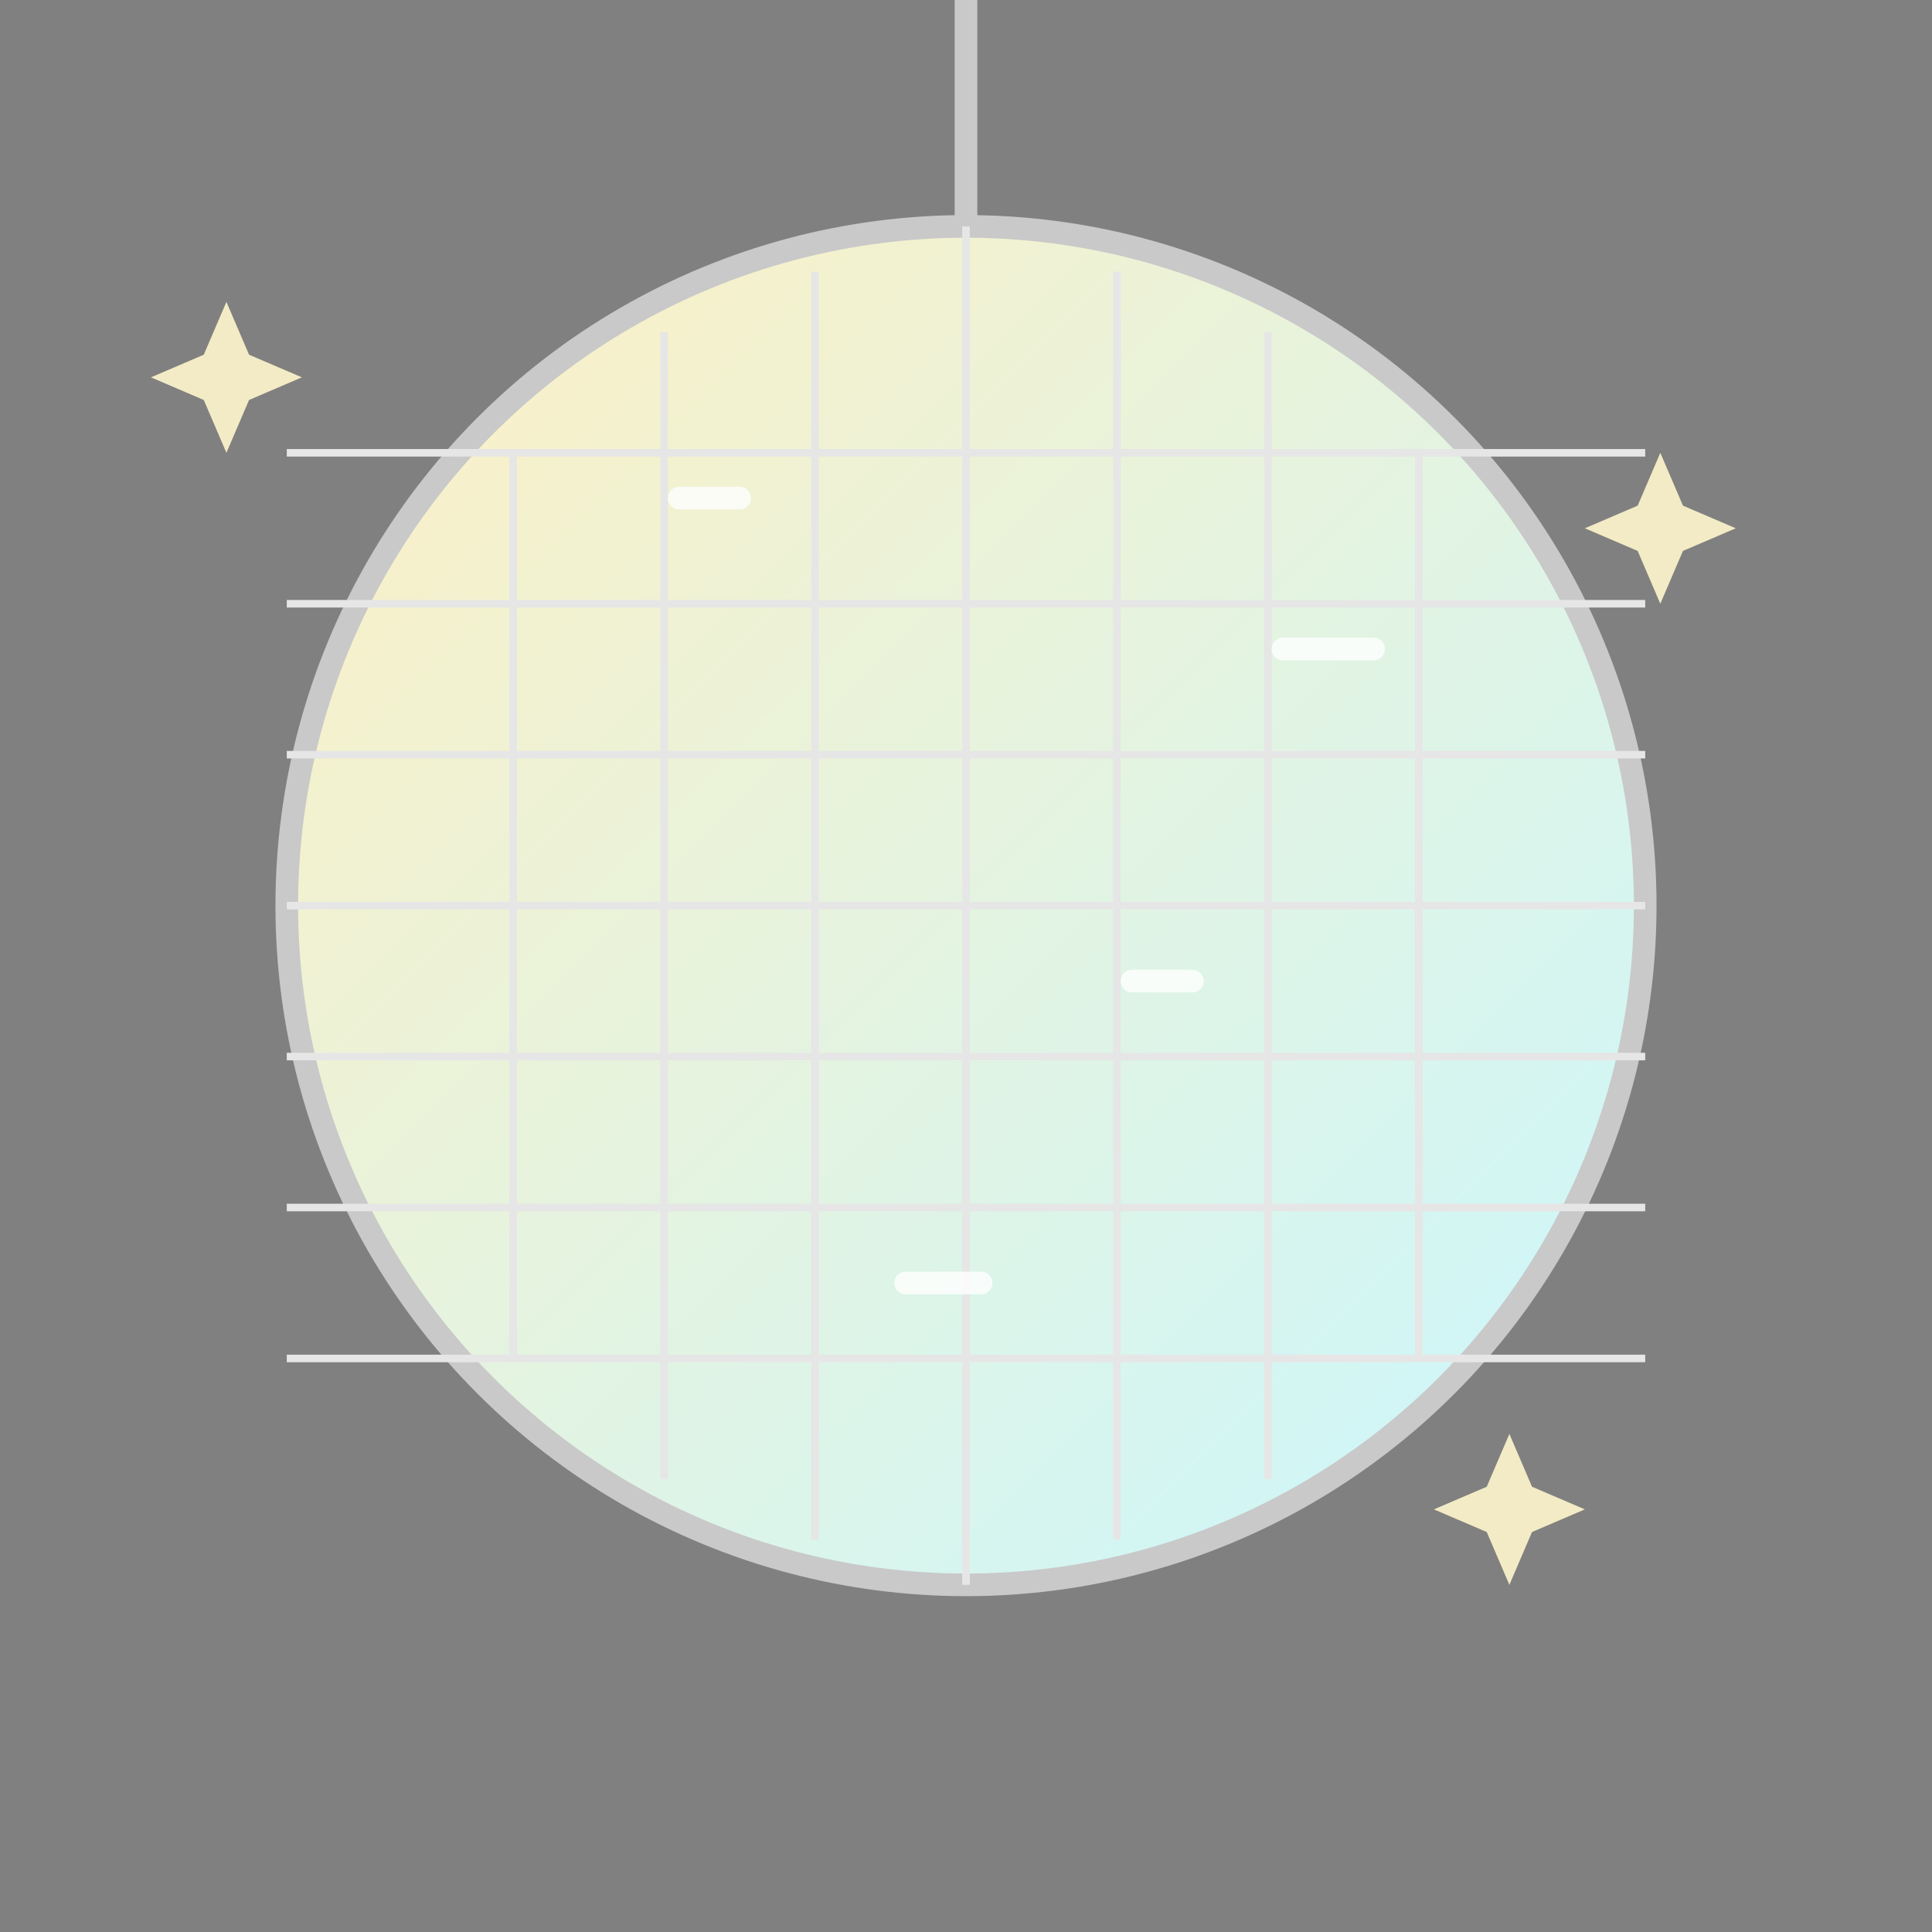 <svg xmlns="http://www.w3.org/2000/svg" width="512" height="512" viewBox="0 0 256 256">
  <rect x="0" y="0" width="256" height="256" fill="#808080" stroke="none"/>
  <defs>
    <linearGradient id="g" x1="0" y1="0" x2="1" y2="1">
      <stop offset="0" stop-color="#fff0c2"/>
      <stop offset="1" stop-color="#c9f7ff"/>
    </linearGradient>
  </defs>
  <g>
    <circle cx="128" cy="120" r="90" fill="url(#g)" stroke="#c9c9c9" stroke-width="3"/>
    <line x1="128" y1="0" x2="128" y2="30" stroke="#c9c9c9" stroke-width="3"/>
    <!-- grid -->
    <g stroke="#e6e6e6" stroke-width="1">
      <path d="M38 120h180M38 100h180M38 80h180M38 60h180M38 140h180M38 160h180M38 180h180"/>
      <path d="M128 30v180M108 36v168M88 44v152M68 60v120M148 36v168M168 44v152M188 60v120"/>
    </g>
    <!-- shines -->
    <g stroke="#ffffff" stroke-width="3" stroke-linecap="round" opacity=".8">
      <path d="M90 66l8 0"/>
      <path d="M170 86l12 0"/>
      <path d="M120 170l10 0"/>
      <path d="M150 130l8 0"/>
    </g>
    <!-- sparkles around -->
    <g fill="#fff6cc" opacity=".9">
      <path d="M30 40 l3 7 l7 3 l-7 3 l-3 7 l-3-7 l-7-3 l7-3z"/>
      <path d="M220 60 l3 7 l7 3 l-7 3 l-3 7 l-3-7 l-7-3 l7-3z"/>
      <path d="M200 190 l3 7 l7 3 l-7 3 l-3 7 l-3-7 l-7-3 l7-3z"/>
    </g>
  </g>
</svg>

